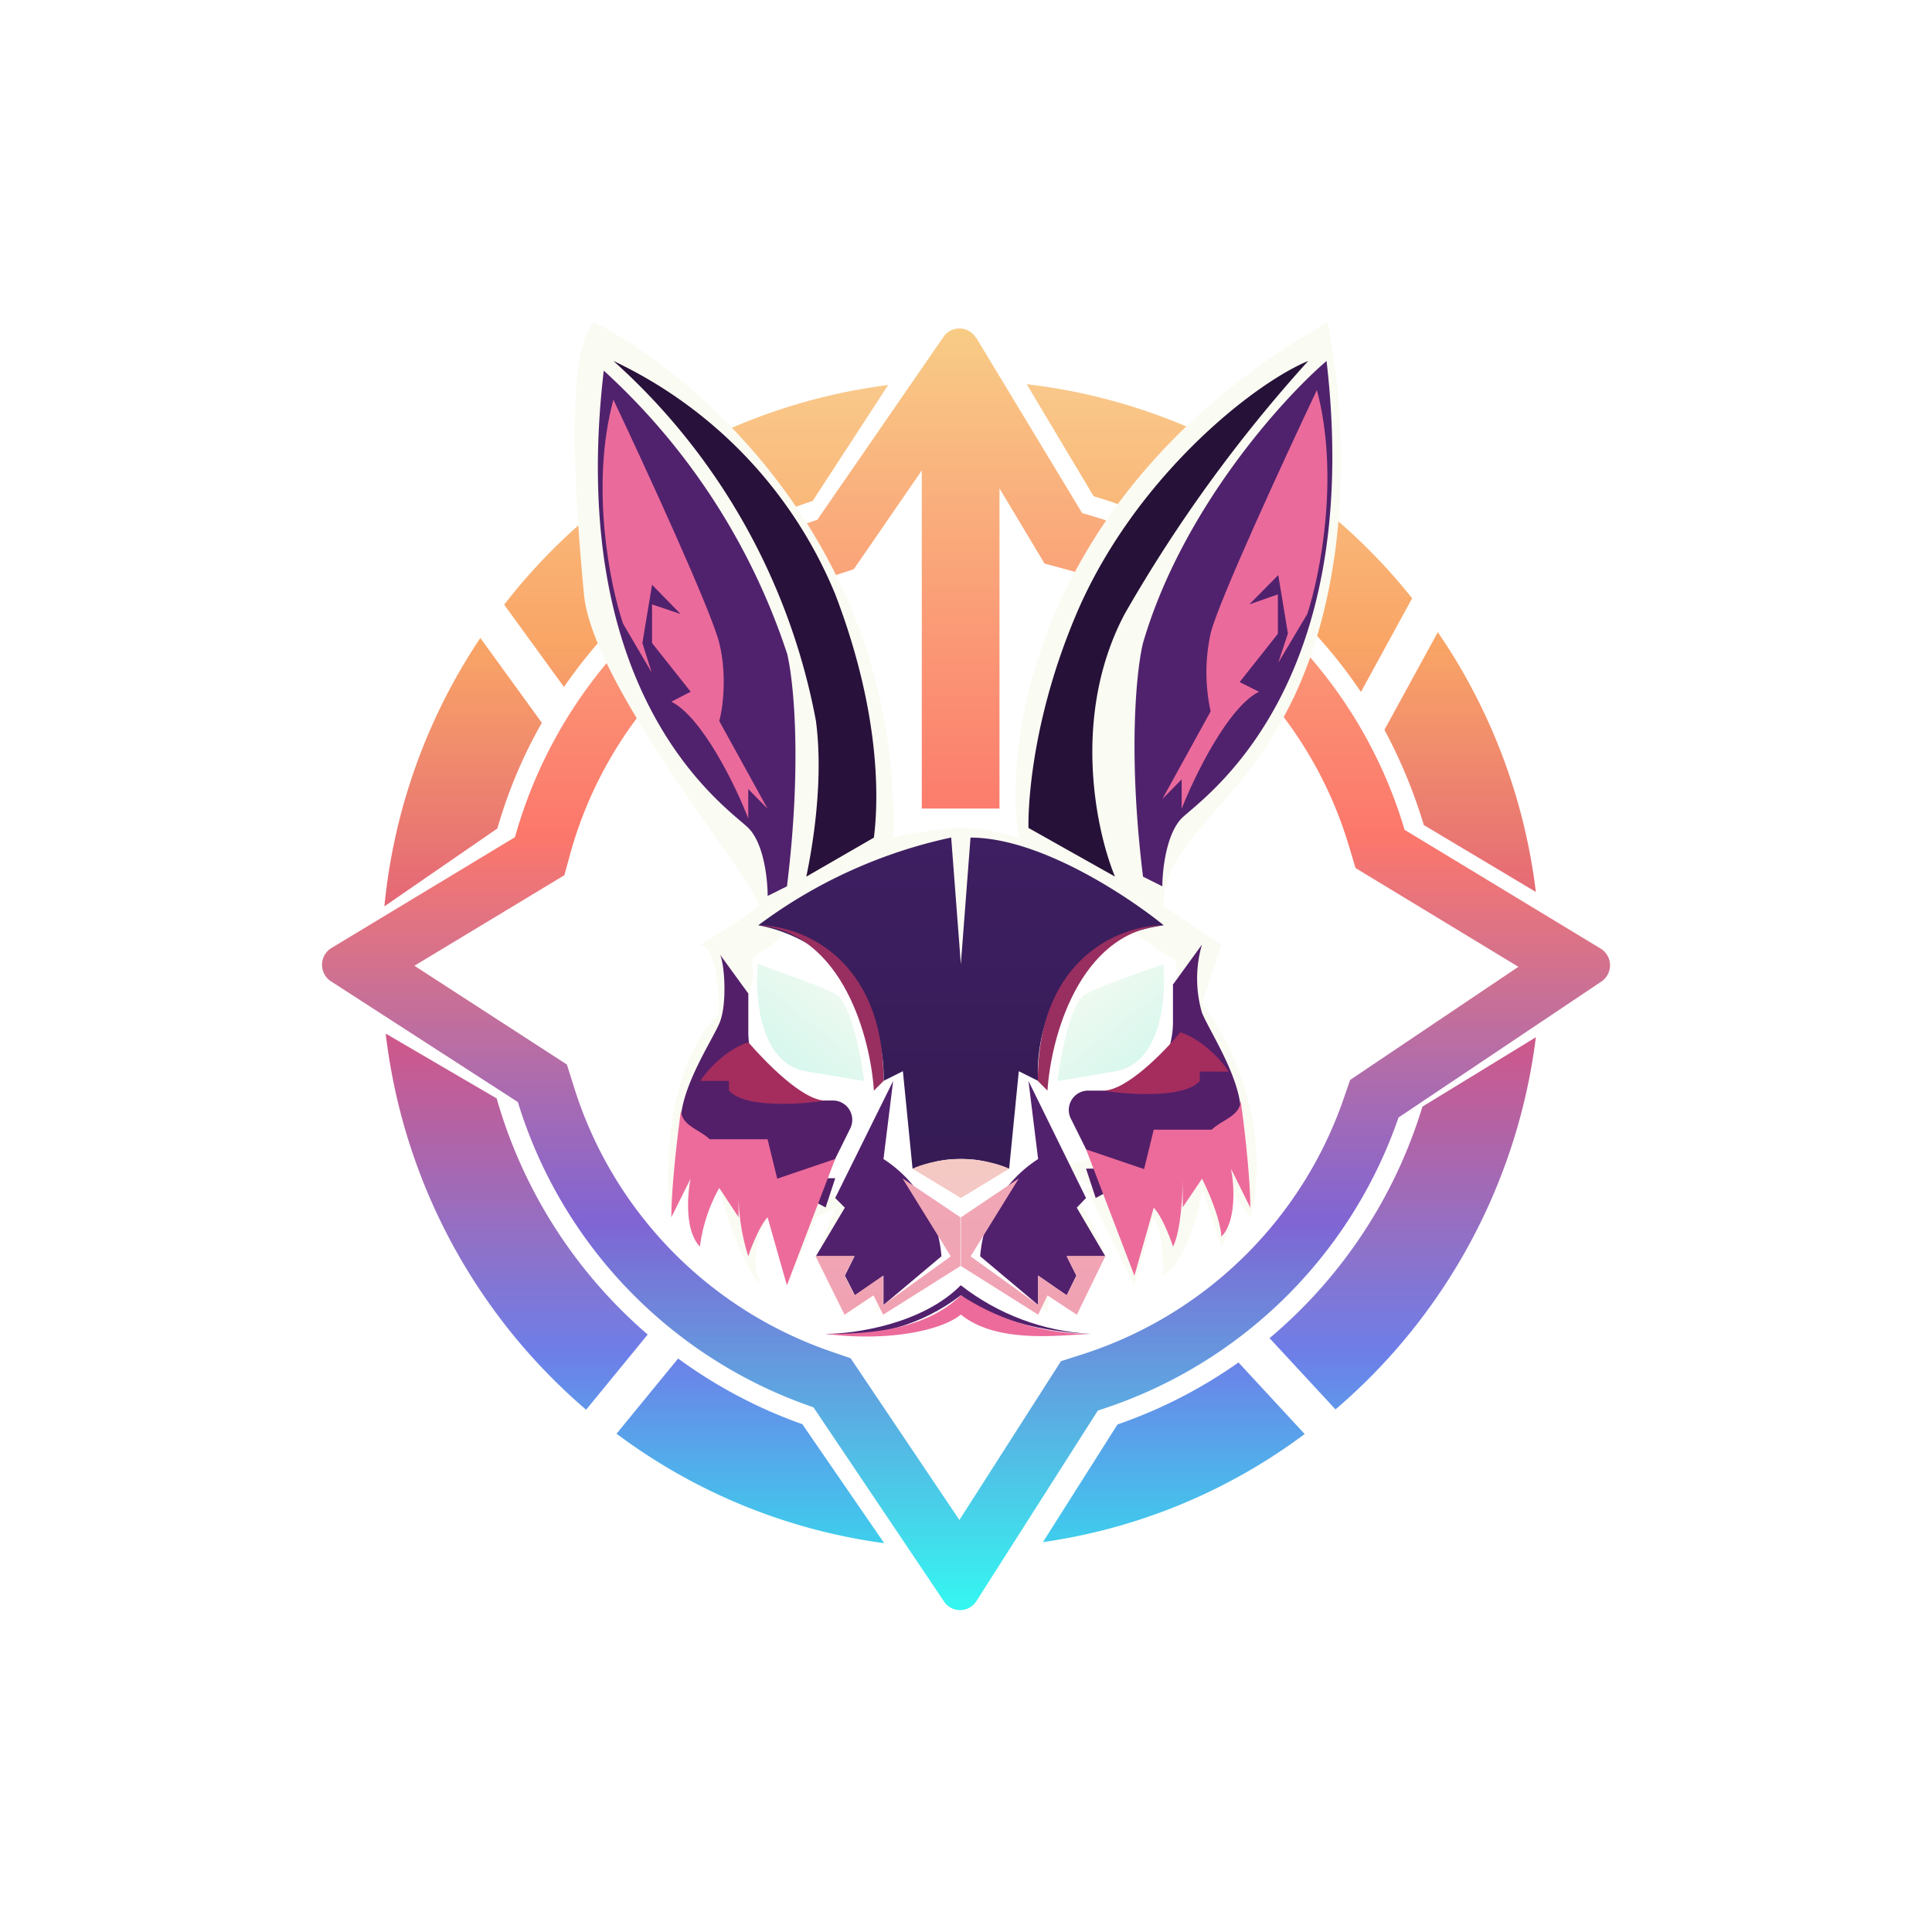 <svg xmlns="http://www.w3.org/2000/svg" width="24" height="24" fill="none" viewBox="0 0 24 24">
    <rect x="0" y="0" width="24" height="24" fill="#333333" stroke="none"/>
    <g clip-path="url(#EMAGIC__a)">
        <path fill="#fff" d="M24 0H0v24h24z"/>
        <path fill="url(#EMAGIC__b)" d="m10.095 6.223.938-1.44a7.17 7.17 0 0 0-4.77 2.729l.743 1.022a6 6 0 0 1 3.09-2.311m3.49-.058a6.04 6.04 0 0 1 3.32 2.431l.636-1.164a7.17 7.17 0 0 0-4.788-2.659zm-7.41 4.134q.201-.7.555-1.32l-.764-1.054a7.25 7.25 0 0 0-1.192 3.334l1.4-.965zM4.792 12.84l1.378.805a6.06 6.06 0 0 0 1.876 2.933l-.765.934a7.26 7.26 0 0 1-2.489-4.667zm8.161 6.317a7.1 7.1 0 0 0 3.254-1.343l-.822-.889a6 6 0 0 1-1.503.77l-.929 1.466zM9.962 17.69a6 6 0 0 1-1.538-.814l-.765.934a7.14 7.14 0 0 0 3.325 1.36l-1.022-1.485zm7.725-7.441a6.4 6.4 0 0 0-.489-1.183l.663-1.213a7.25 7.25 0 0 1 1.218 3.227zm-.017 3.498a6.06 6.06 0 0 1-1.899 2.876l.819.885a7.26 7.26 0 0 0 2.489-4.623z"/>
        <path fill="url(#EMAGIC__c)" fill-rule="evenodd" d="m10.376 7.146.23-.075.845-1.227v4.2h.965V6.067l.56.934.28.075a5.07 5.07 0 0 1 3.503 3.44l.08.267 2.023 1.227-2.09 1.405-.08.231a5.07 5.07 0 0 1-3.262 3.183l-.25.08-1.262 1.973-1.351-2.009-.231-.08a5.07 5.07 0 0 1-3.214-3.316l-.08-.253-1.894-1.227 1.863-1.125.075-.275a5.07 5.07 0 0 1 3.29-3.45m1.751-2.951 1.316 2.178a5.79 5.79 0 0 1 4.005 3.934l2.436 1.476a.243.243 0 0 1 .009.409l-2.52 1.689a5.8 5.8 0 0 1-3.735 3.64l-1.51 2.37a.24.24 0 0 1-.4.004l-1.623-2.414a5.8 5.8 0 0 1-3.672-3.792l-2.325-1.502a.245.245 0 0 1 .005-.409L6.397 10.4a5.8 5.8 0 0 1 3.756-3.943l1.57-2.276a.24.24 0 0 1 .4.014z" clip-rule="evenodd"/>
        <path fill="#FAFBF2" d="M7.375 4c1.222.613 3.583 2.623 3.716 5.912.009.16.009.329.005.493q.414-.096.84-.12l.222.014c.213.026.409.08.498.106q-.04-.254-.04-.51c-.01-1.405.666-3.846 3.436-5.628l.44-.267.084.511c.102.778.174 2.063-.204 3.356-.325 1.116-.863 1.734-1.29 2.223-.355.404-.63.72-.63 1.164l.72.485-.24.724a3.47 3.47 0 0 1 .68 1.956v.022q.003.346-.08.68l-.356-.484c.102.22.127.467.071.702a.6.6 0 0 1-.075.147l-.24-.729q-.032.25-.116.489-.05.16-.125.311a.8.8 0 0 1-.24.29q.001-.128-.008-.254a1.15 1.15 0 0 0-.112-.472l-.24.845-.6-1.209h.12l-.24-.12h-.12q.057.093.111.187l.01.022.102.191.017.036q.119.235.223.475l.017.058h-.48l.36.12-.24.605-.355-.24v.24l-.574-.778.516-.494v-.51l.871-.223-.058.244.018.04.133-.066.045.097.129-.444.476.485.528-.05.027-.017a2.95 2.95 0 0 0-.569-1.85l.133-.302-.088-.529-.632-.422-.72-.395-.75-.25c-.036-.013-.099.178-.179.418-.115.343-.257.778-.386.778-.125 0-.28-.355-.423-.68-.12-.275-.23-.524-.302-.506l-.613.155s-.578.293-.845.565a2 2 0 0 1-.182.15l-.227.152c.009.018 0 .084 0 .102.045.222-.102.422-.102.578v.187l.035.16c-.25.295-.405.66-.444 1.044l-.027.156.391-.52.178.889.338-.511.2.71.8.276.84.587-.698.778.12-.364-.48.364-.24-.605.36-.12h-.48l.24-.604-.24.12-.355.845-.245-.845c-.1.163-.153.35-.15.542a.7.7 0 0 0 .03.183c.045.12.014.106-.044.017a3.4 3.4 0 0 1-.271-.578l-.014-.035q-.09-.24-.15-.49-.077.1-.134.21l-.045.089a1 1 0 0 0-.075.235.3.3 0 0 0 .013.187 1.6 1.6 0 0 1-.151-.645q0-.1.036-.2l-.24.485a3.4 3.4 0 0 1-.036-.622v-.014c.013-.622.156-1.422.631-1.902a3 3 0 0 0-.044-.52c-.036-.178-.098-.325-.196-.325l.445-.28c.124-.084.235-.16.275-.204.045-.045-.19-.378-.515-.845-.614-.88-1.565-2.236-1.645-3.022-.089-.934-.178-2.227-.053-2.934q.013-.092.04-.178a.7.7 0 0 1 .133-.276z"/>
        <path fill="url(#EMAGIC__d)" d="m12.656 13.307-.12 1.21c-.12 0-.218-.12-.6-.12-.387 0-.48.12-.6.12l-.12-1.21-.24.12a1.91 1.91 0 0 0-1.556-1.933 6.15 6.15 0 0 1 2.396-1.09l.12 1.574.12-1.573c.862 0 1.956.729 2.4 1.089-1.347.195-1.6 1.369-1.56 1.933z"/>
        <path fill="#52216D" d="M10.255 16.57c.36 0 1.2-.12 1.68-.604.465.362 1.03.574 1.619.604-.387-.009-1.165-.115-1.618-.48-.478.37-1.08.542-1.68.48"/>
        <path fill="#EC6B9B" d="M11.936 16.09c-.48.48-1.32.48-1.68.48.768.099 1.44-.04 1.68-.24.48.388 1.315.24 1.675.24a2.95 2.95 0 0 1-1.675-.48"/>
        <path fill="#992F60" d="m10.856 13.548.12-.12c0-1.547-1.04-1.934-1.556-1.934 1.053.098 1.396 1.409 1.436 2.058zm2.156 0-.12-.12c0-1.547 1.04-1.934 1.56-1.934-1.054.098-1.4 1.409-1.44 2.058z"/>
        <path fill="#531F69" d="m9.296 12.342-.356-.489c.058.085.098.61 0 .85-.102.244-.538.88-.48 1.333l1.796.964.12-.364h-.12l.306-.618a.24.24 0 0 0-.01-.232.24.24 0 0 0-.203-.115h-.333c-.578 0-.72-.564-.72-.844v-.49z"/>
        <path fill="#EC6B9B" d="M8.34 15.121c0-.386.08-1.049.12-1.333 0 .195.235.244.355.364h.72l.12.49.72-.245-.6 1.569-.24-.845c-.093.098-.2.365-.24.485a2.6 2.6 0 0 1-.12-.845v.36l-.24-.364a2 2 0 0 0-.24.729c-.191-.196-.156-.645-.116-.845z"/>
        <path fill="#A42D5E" d="M9.295 12.947c-.284.093-.52.36-.595.48h.355v.12c.196.222.88.173 1.2.125-.288 0-.755-.49-.96-.725"/>
        <path fill="#531F69" d="m14.576 12.224.355-.49c-.08.277-.08.57 0 .845.098.245.534.885.48 1.334l-1.8.969-.12-.365h.12l-.307-.618a.24.24 0 0 1 .009-.237.24.24 0 0 1 .209-.114h.329c.578 0 .72-.56.72-.844v-.48z"/>
        <path fill="#EC6B9B" d="M15.532 15.003c0-.387-.08-1.05-.12-1.334 0 .195-.24.244-.36.364h-.72l-.12.49-.72-.245.6 1.569.24-.844c.097.097.2.36.24.484.097-.196.12-.645.12-.845v.356l.24-.356c.19.383.24.64.24.72.19-.19.16-.644.12-.844z"/>
        <path fill="#A42D5E" d="M14.664 12.824c.29.097.52.364.6.488h-.36v.116c-.19.218-.88.173-1.2.12.29 0 .756-.48.96-.725"/>
        <path fill="url(#EMAGIC__e)" d="M10.015 13.309c-.578-.098-.64-.925-.6-1.334.24.089.769.267.96.37.191.092.32.764.36 1.084z"/>
        <path fill="url(#EMAGIC__f)" d="M13.851 13.309c.578-.098.64-.925.6-1.334-.24.089-.764.267-.96.37-.19.092-.315.764-.355 1.084z"/>
        <path fill="#52216D" d="m10.375 14.882.72-1.454-.12.97a1.58 1.58 0 0 1 .72 1.208l-.72.605v-.365l-.355.245-.125-.245.12-.24h-.48l.36-.604zm3.116 0-.715-1.454.12.97a1.58 1.58 0 0 0-.72 1.208l.72.605v-.365l.355.245.12-.245-.12-.24h.48l-.355-.604z"/>
        <path fill="url(#EMAGIC__g)" d="M10.62 15.602h-.49l.361.73.36-.24.12.24.96-.605v-.605l-.72-.484.6.969-.84.604v-.364l-.355.244-.125-.244.12-.24z"/>
        <path fill="url(#EMAGIC__h)" d="M13.252 15.602h.48l-.355.73-.365-.24-.115.24-.96-.605v-.605l.72-.484-.6.969.84.604v-.364l.355.244.12-.244-.12-.24z"/>
        <path fill="url(#EMAGIC__i)" d="M11.936 14.398c-.29 0-.52.08-.6.12l.6.364.6-.364c-.08-.04-.311-.12-.6-.12"/>
        <path fill="#28113A" d="M10.376 7.383A5.53 5.53 0 0 0 7.62 4.484a7.96 7.96 0 0 1 2.516 4.472c.097.738-.04 1.556-.12 1.934l.84-.485c.04-.32.133-1.422-.48-3.022"/>
        <path fill="#50226D" d="M9.775 8.112A8.24 8.24 0 0 0 7.5 4.604c-.48 4.112 1.556 5.441 1.796 5.681.196.196.24.645.24.845l.24-.12c.191-1.547.08-2.578 0-2.898m4.423-.125c.48-1.645 1.72-3.023 2.28-3.503.476 4.108-1.56 5.441-1.8 5.681-.191.196-.24.645-.24.845l-.24-.12c-.191-1.547-.08-2.578 0-2.903"/>
        <path fill="#261138" d="m13.852 10.89-1.076-.605s-.04-1.16.595-2.658c.72-1.69 2.2-2.863 2.88-3.143a18 18 0 0 0-2.28 3.143c-.666 1.258-.355 2.698-.12 3.263"/>
        <path fill="#EB6A9C" d="M8.935 7.988C8.842 7.601 8.02 5.81 7.62 4.965c-.29 1.067-.045 2.299.12 2.783l.355.605-.115-.365.12-.724.355.364-.355-.12v.48l.48.605-.24.124c.382.191.8 1.045.955 1.45v-.365l.24.244-.6-1.089c.045-.16.098-.578 0-.969m6.104-.12c.093-.387.92-2.178 1.32-3.023.284 1.067.04 2.299-.12 2.783l-.36.605.12-.365-.12-.724-.36.364.355-.124v.489l-.475.6.24.12c-.387.195-.8 1.049-.96 1.453v-.364l-.24.244.6-1.089c-.07-.319-.07-.65 0-.969"/>
    </g>
    <defs>
        <linearGradient id="EMAGIC__b" x1="11.999" x2="11.999" y1="4" y2="20.001" gradientUnits="userSpaceOnUse">
            <stop stop-color="#F9D193"/>
            <stop offset=".25" stop-color="#F9A566"/>
            <stop offset=".52" stop-color="#DD527C"/>
            <stop offset=".8" stop-color="#6E7EE8"/>
            <stop offset="1" stop-color="#2DEAEE"/>
        </linearGradient>
        <linearGradient id="EMAGIC__c" x1="11.998" x2="11.998" y1="3.999" y2="20.001" gradientUnits="userSpaceOnUse">
            <stop stop-color="#F8CD86"/>
            <stop offset=".4" stop-color="#FC776B"/>
            <stop offset=".7" stop-color="#7F65D4"/>
            <stop offset="1" stop-color="#34F7F1"/>
        </linearGradient>
        <linearGradient id="EMAGIC__d" x1="11.993" x2="11.993" y1="3.999" y2="20" gradientUnits="userSpaceOnUse">
            <stop stop-color="#4B2576"/>
            <stop offset="1" stop-color="#2A1643"/>
        </linearGradient>
        <linearGradient id="EMAGIC__e" x1="17.111" x2="9.269" y1="9.383" y2="19.322" gradientUnits="userSpaceOnUse">
            <stop stop-color="#64EDE7"/>
            <stop offset=".46" stop-color="#FAFBF2"/>
            <stop offset="1" stop-color="#71ECE0"/>
        </linearGradient>
        <linearGradient id="EMAGIC__f" x1="6.843" x2="14.732" y1="9.383" y2="19.352" gradientUnits="userSpaceOnUse">
            <stop stop-color="#64EDE7"/>
            <stop offset=".46" stop-color="#FAFBF2"/>
            <stop offset="1" stop-color="#71ECE0"/>
        </linearGradient>
        <linearGradient id="EMAGIC__g" x1="12.019" x2="12.019" y1="4.001" y2="20.001" gradientUnits="userSpaceOnUse">
            <stop stop-color="#EFC9C4"/>
            <stop offset="1" stop-color="#F096AE"/>
        </linearGradient>
        <linearGradient id="EMAGIC__h" x1="12.001" x2="12.001" y1="4.001" y2="20.001" gradientUnits="userSpaceOnUse">
            <stop stop-color="#EFC9C4"/>
            <stop offset="1" stop-color="#F096AE"/>
        </linearGradient>
        <linearGradient id="EMAGIC__i" x1="12" x2="12" y1="4" y2="20.001" gradientUnits="userSpaceOnUse">
            <stop stop-color="#FCE3CF"/>
            <stop offset="1" stop-color="#F0BBBE"/>
        </linearGradient>
        <clipPath id="EMAGIC__a">
            <path fill="#fff" d="M0 0h24v24H0z"/>
        </clipPath>
    </defs>
</svg>

